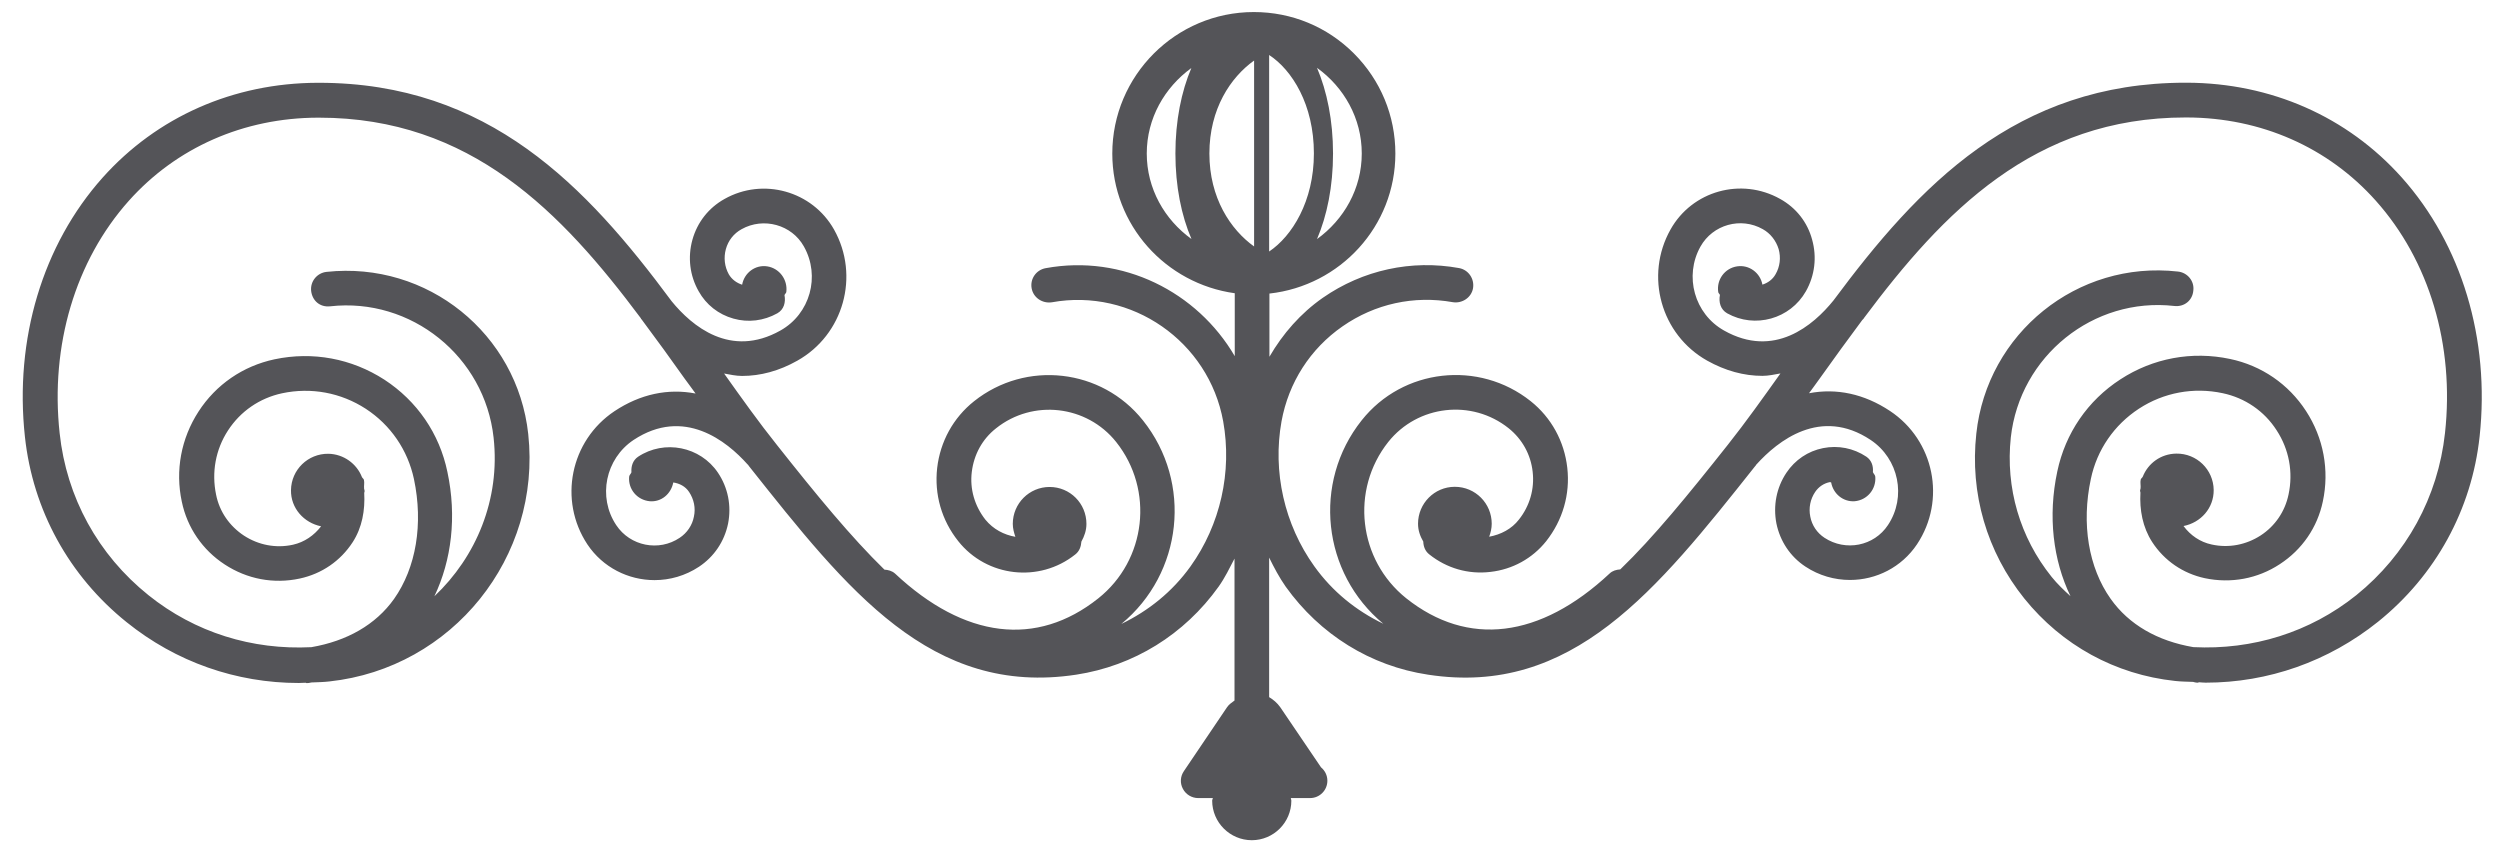 <?xml version="1.0" encoding="UTF-8"?>
<svg width="61px" height="21px" viewBox="0 0 61 21" version="1.1" xmlns="http://www.w3.org/2000/svg" xmlns:xlink="http://www.w3.org/1999/xlink">
    <title>spirals-of-vines-svgrepo-com</title>
    <g id="页面-1" stroke="none" stroke-width="1" fill="none" fill-rule="evenodd">
        <g id="形状库素材-植物" transform="translate(-402, -500)" fill="#545458" fill-rule="nonzero">
            <g id="spirals-of-vines-svgrepo-com" transform="translate(402.555, 500.294)">
                <path d="M58.048,4.037 C56.721,2.552 54.857,1.731 52.806,1.724 C52.794,1.724 52.784,1.724 52.774,1.724 C48.635,1.724 46.259,4.24 44.181,7.038 C43.689,7.646 42.737,8.463 41.51,7.77 C40.789,7.364 40.533,6.445 40.936,5.723 C41.236,5.187 41.92,4.993 42.458,5.298 C42.644,5.402 42.78,5.577 42.844,5.784 C42.902,5.993 42.877,6.212 42.768,6.399 C42.696,6.528 42.577,6.61 42.448,6.651 C42.394,6.362 42.124,6.161 41.832,6.205 C41.53,6.249 41.324,6.53 41.37,6.832 C41.373,6.862 41.405,6.877 41.411,6.904 C41.377,7.078 41.426,7.259 41.588,7.351 C42.266,7.729 43.126,7.489 43.509,6.813 C43.727,6.428 43.78,5.98 43.661,5.554 C43.547,5.128 43.27,4.775 42.879,4.559 C41.931,4.028 40.733,4.362 40.205,5.307 C39.571,6.435 39.97,7.87 41.099,8.505 C41.544,8.754 41.997,8.877 42.449,8.877 C42.598,8.877 42.743,8.843 42.888,8.818 C42.464,9.412 42.042,10.007 41.603,10.56 C40.63,11.788 39.793,12.814 38.98,13.599 C38.882,13.607 38.792,13.63 38.719,13.7 C37.024,15.284 35.259,15.499 33.757,14.304 C32.588,13.37 32.389,11.66 33.32,10.488 C34.038,9.589 35.355,9.437 36.256,10.155 C36.585,10.419 36.796,10.795 36.842,11.218 C36.89,11.637 36.771,12.051 36.507,12.383 C36.331,12.612 36.066,12.75 35.781,12.802 C35.817,12.703 35.843,12.598 35.843,12.485 C35.843,11.99 35.444,11.584 34.942,11.584 C34.445,11.584 34.045,11.99 34.045,12.485 C34.045,12.647 34.096,12.789 34.173,12.921 C34.177,13.04 34.218,13.155 34.322,13.235 C34.744,13.571 35.271,13.726 35.814,13.66 C36.351,13.599 36.834,13.334 37.172,12.911 C37.574,12.401 37.76,11.767 37.687,11.122 C37.615,10.476 37.298,9.896 36.793,9.494 C35.528,8.488 33.675,8.694 32.67,9.962 C31.462,11.481 31.705,13.693 33.198,14.926 C32.536,14.607 31.959,14.144 31.514,13.523 C30.784,12.505 30.493,11.217 30.714,9.987 C30.887,9.041 31.412,8.218 32.204,7.668 C32.993,7.12 33.945,6.909 34.898,7.08 C35.122,7.114 35.347,6.968 35.387,6.739 C35.425,6.509 35.276,6.289 35.046,6.247 C33.883,6.036 32.699,6.294 31.722,6.972 C31.178,7.352 30.745,7.849 30.419,8.411 L30.419,6.869 C32.145,6.678 33.492,5.228 33.492,3.453 C33.492,2.53 33.132,1.663 32.481,1.011 C31.829,0.358 30.962,0 30.038,0 C28.134,0 26.585,1.55 26.585,3.453 C26.585,5.198 27.888,6.627 29.573,6.861 L29.573,8.396 C28.656,6.827 26.839,5.905 24.961,6.249 C24.729,6.29 24.575,6.509 24.617,6.741 C24.658,6.969 24.878,7.116 25.109,7.082 C27.056,6.73 28.938,8.034 29.291,9.988 C29.512,11.221 29.222,12.508 28.493,13.527 C28.047,14.148 27.467,14.611 26.806,14.93 C28.304,13.697 28.546,11.483 27.333,9.964 C26.325,8.698 24.479,8.488 23.212,9.496 C22.704,9.9 22.387,10.48 22.312,11.124 C22.239,11.768 22.42,12.401 22.827,12.911 C23.522,13.787 24.804,13.933 25.68,13.236 C25.783,13.157 25.822,13.043 25.831,12.921 C25.904,12.789 25.954,12.647 25.954,12.489 C25.954,11.99 25.554,11.588 25.055,11.588 C24.56,11.588 24.157,11.99 24.157,12.489 C24.157,12.598 24.186,12.703 24.22,12.804 C23.944,12.756 23.681,12.621 23.488,12.385 C23.228,12.053 23.104,11.64 23.157,11.218 C23.209,10.798 23.412,10.421 23.747,10.158 C24.648,9.438 25.964,9.593 26.679,10.49 C27.61,11.66 27.418,13.373 26.241,14.308 C24.739,15.501 22.98,15.29 21.283,13.7 C21.209,13.634 21.115,13.611 21.025,13.605 C20.214,12.814 19.372,11.789 18.401,10.562 C17.959,10.01 17.536,9.414 17.113,8.82 C17.258,8.846 17.403,8.879 17.552,8.879 C18.001,8.879 18.456,8.757 18.899,8.507 C20.028,7.874 20.43,6.438 19.796,5.308 C19.266,4.366 18.064,4.03 17.123,4.561 C16.735,4.777 16.459,5.13 16.34,5.556 C16.222,5.982 16.274,6.43 16.493,6.814 C16.675,7.141 16.976,7.378 17.341,7.48 C17.701,7.582 18.082,7.535 18.411,7.351 C18.575,7.259 18.619,7.08 18.587,6.908 C18.595,6.877 18.624,6.864 18.631,6.832 C18.669,6.53 18.463,6.251 18.164,6.205 C17.872,6.161 17.605,6.364 17.553,6.653 C17.417,6.609 17.302,6.524 17.229,6.401 C17.124,6.212 17.099,5.994 17.156,5.785 C17.213,5.577 17.348,5.403 17.54,5.298 C18.074,4.999 18.766,5.188 19.061,5.722 C19.467,6.445 19.212,7.365 18.487,7.771 C17.269,8.455 16.327,7.661 15.833,7.056 C13.754,4.25 11.369,1.726 7.223,1.726 C7.213,1.726 7.203,1.726 7.191,1.726 C5.139,1.733 3.278,2.555 1.95,4.039 C0.486,5.678 -0.206,7.982 0.053,10.363 C0.246,12.152 1.128,13.757 2.533,14.886 C3.741,15.86 5.212,16.371 6.736,16.371 C6.789,16.371 6.841,16.365 6.9,16.365 C6.908,16.365 6.916,16.374 6.926,16.374 C6.945,16.374 6.961,16.374 6.979,16.371 C7.005,16.368 7.02,16.361 7.044,16.358 C7.189,16.351 7.336,16.351 7.484,16.333 C10.484,16.008 12.659,13.299 12.334,10.297 C12.069,7.85 9.874,6.074 7.411,6.34 C7.179,6.366 7.012,6.574 7.037,6.805 C7.064,7.037 7.245,7.208 7.502,7.18 C9.476,6.959 11.273,8.403 11.489,10.386 C11.655,11.891 11.063,13.294 10.044,14.255 C10.463,13.375 10.595,12.31 10.361,11.218 C10.168,10.286 9.62,9.489 8.824,8.97 C8.024,8.453 7.074,8.276 6.143,8.473 C5.374,8.637 4.715,9.089 4.289,9.748 C3.863,10.406 3.718,11.188 3.881,11.947 C4.013,12.581 4.387,13.126 4.928,13.479 C5.472,13.835 6.119,13.961 6.761,13.822 C7.294,13.707 7.75,13.396 8.048,12.939 C8.283,12.578 8.355,12.155 8.332,11.733 C8.332,11.719 8.342,11.706 8.342,11.689 C8.342,11.666 8.332,11.653 8.329,11.63 C8.321,11.557 8.342,11.488 8.325,11.416 C8.318,11.386 8.29,11.376 8.276,11.346 C8.148,11.019 7.828,10.785 7.458,10.778 C6.959,10.772 6.552,11.168 6.545,11.666 C6.538,12.107 6.861,12.463 7.28,12.548 C7.106,12.772 6.874,12.934 6.594,12.997 C6.179,13.089 5.753,13.006 5.399,12.776 C5.045,12.543 4.8,12.19 4.718,11.778 C4.605,11.234 4.703,10.679 5.007,10.211 C5.311,9.742 5.779,9.42 6.327,9.302 C7.037,9.151 7.762,9.286 8.371,9.681 C8.977,10.077 9.393,10.686 9.545,11.393 C9.777,12.491 9.598,13.557 9.06,14.32 C8.611,14.951 7.908,15.348 7.042,15.497 C5.6,15.57 4.205,15.141 3.068,14.229 C1.837,13.242 1.067,11.841 0.9,10.274 C0.668,8.133 1.284,6.068 2.587,4.607 C3.751,3.304 5.392,2.582 7.199,2.577 C7.209,2.577 7.219,2.577 7.229,2.577 C10.927,2.577 13.145,4.878 15.082,7.472 C15.086,7.476 15.082,7.481 15.086,7.486 C15.099,7.501 15.116,7.512 15.121,7.528 C15.471,7.996 15.814,8.47 16.15,8.944 C16.24,9.07 16.33,9.184 16.417,9.308 C15.748,9.179 15.068,9.32 14.438,9.739 C13.36,10.458 13.065,11.913 13.778,12.99 C14.155,13.554 14.779,13.861 15.415,13.861 C15.789,13.861 16.165,13.756 16.5,13.535 C16.87,13.289 17.12,12.917 17.21,12.482 C17.295,12.049 17.21,11.607 16.963,11.24 C16.532,10.6 15.655,10.425 15.013,10.851 C14.883,10.94 14.842,11.085 14.852,11.23 C14.839,11.27 14.799,11.296 14.796,11.339 C14.769,11.643 14.992,11.907 15.298,11.936 C15.582,11.961 15.82,11.756 15.873,11.478 C16.025,11.501 16.17,11.573 16.26,11.712 C16.376,11.887 16.423,12.102 16.376,12.313 C16.336,12.524 16.209,12.709 16.03,12.828 C15.522,13.171 14.821,13.032 14.481,12.519 C14.024,11.834 14.217,10.9 14.904,10.441 C16.133,9.63 17.178,10.467 17.688,11.04 C17.69,11.04 17.693,11.04 17.693,11.042 C17.707,11.058 17.72,11.078 17.729,11.091 C20.121,14.105 22.166,16.707 25.705,16.168 C27.105,15.954 28.342,15.191 29.18,14.019 C29.332,13.805 29.447,13.567 29.567,13.336 L29.567,16.799 C29.503,16.848 29.434,16.889 29.385,16.962 L28.335,18.517 C28.243,18.647 28.233,18.816 28.308,18.954 C28.38,19.091 28.524,19.179 28.681,19.179 L29.038,19.179 C29.038,19.198 29.022,19.217 29.022,19.241 C29.022,19.773 29.457,20.207 29.989,20.207 C30.522,20.207 30.954,19.773 30.954,19.241 C30.954,19.217 30.941,19.198 30.941,19.179 L31.387,19.179 C31.399,19.179 31.405,19.179 31.41,19.179 C31.646,19.179 31.833,18.987 31.833,18.756 C31.833,18.624 31.772,18.507 31.678,18.429 L30.684,16.963 C30.608,16.855 30.512,16.776 30.412,16.716 L30.412,13.311 C30.531,13.553 30.659,13.796 30.816,14.02 C31.654,15.191 32.888,15.957 34.289,16.168 C37.806,16.709 39.871,14.105 42.262,11.091 C42.279,11.074 42.292,11.056 42.299,11.041 C42.299,11.041 42.302,11.041 42.302,11.039 C42.819,10.467 43.864,9.627 45.088,10.44 C45.777,10.899 45.968,11.833 45.511,12.518 C45.171,13.032 44.478,13.167 43.961,12.827 C43.781,12.708 43.657,12.527 43.616,12.312 C43.573,12.101 43.616,11.887 43.734,11.711 C43.818,11.586 43.943,11.5 44.09,11.47 C44.105,11.467 44.111,11.477 44.125,11.477 C44.174,11.751 44.415,11.956 44.699,11.936 C45.004,11.909 45.227,11.642 45.202,11.338 C45.199,11.295 45.159,11.265 45.144,11.226 C45.156,11.081 45.115,10.939 44.984,10.849 C44.669,10.64 44.296,10.567 43.928,10.64 C43.557,10.714 43.243,10.929 43.035,11.239 C42.789,11.606 42.707,12.046 42.789,12.477 C42.878,12.91 43.126,13.286 43.496,13.53 C43.829,13.751 44.209,13.857 44.585,13.857 C45.221,13.857 45.844,13.55 46.221,12.985 C46.937,11.907 46.642,10.45 45.56,9.733 C44.928,9.314 44.253,9.173 43.585,9.301 C43.674,9.177 43.761,9.064 43.849,8.938 C44.189,8.46 44.535,7.985 44.885,7.514 C44.895,7.501 44.905,7.493 44.918,7.481 C44.92,7.478 44.918,7.475 44.922,7.471 C46.86,4.875 49.076,2.572 52.775,2.572 C52.785,2.572 52.795,2.572 52.802,2.572 C54.614,2.577 56.252,3.3 57.415,4.604 C58.721,6.065 59.338,8.13 59.103,10.271 C58.933,11.835 58.162,13.241 56.939,14.228 C55.803,15.139 54.403,15.568 52.962,15.496 C52.091,15.347 51.391,14.949 50.944,14.316 C50.406,13.556 50.227,12.49 50.462,11.391 C50.61,10.683 51.03,10.074 51.635,9.678 C52.241,9.283 52.967,9.148 53.679,9.3 C54.223,9.415 54.694,9.736 54.994,10.204 C55.3,10.672 55.402,11.229 55.285,11.774 C55.199,12.185 54.958,12.541 54.605,12.771 C54.248,13.002 53.822,13.083 53.41,12.992 C53.129,12.933 52.891,12.768 52.723,12.541 C53.142,12.459 53.463,12.106 53.459,11.662 C53.453,11.163 53.045,10.767 52.547,10.774 C52.168,10.779 51.857,11.012 51.728,11.338 C51.713,11.368 51.685,11.378 51.678,11.411 C51.662,11.48 51.683,11.55 51.675,11.622 C51.672,11.645 51.662,11.659 51.662,11.682 C51.662,11.698 51.672,11.711 51.672,11.725 C51.648,12.147 51.724,12.57 51.959,12.933 C52.256,13.389 52.711,13.699 53.243,13.814 C53.88,13.948 54.532,13.828 55.073,13.471 C55.617,13.117 55.99,12.573 56.122,11.942 C56.286,11.177 56.139,10.391 55.712,9.735 C55.286,9.079 54.629,8.627 53.86,8.465 C52.929,8.267 51.978,8.444 51.183,8.962 C50.384,9.48 49.839,10.277 49.643,11.209 C49.41,12.302 49.539,13.373 49.965,14.253 C49.801,14.104 49.645,13.956 49.504,13.781 C48.73,12.817 48.377,11.609 48.509,10.377 C48.729,8.394 50.523,6.947 52.5,7.172 C52.748,7.199 52.943,7.03 52.962,6.796 C52.992,6.565 52.82,6.357 52.588,6.332 C50.13,6.054 47.929,7.839 47.667,10.287 C47.507,11.741 47.923,13.17 48.838,14.309 C49.755,15.448 51.057,16.165 52.515,16.321 C52.66,16.338 52.81,16.338 52.956,16.344 C52.98,16.349 52.994,16.356 53.02,16.359 C53.038,16.363 53.056,16.363 53.073,16.363 C53.083,16.363 53.091,16.356 53.099,16.353 C53.152,16.356 53.205,16.363 53.263,16.363 C54.789,16.363 56.26,15.846 57.469,14.877 C58.873,13.748 59.756,12.141 59.948,10.353 C60.204,7.98 59.512,5.675 58.048,4.037 Z M30.412,5.843 L30.412,1.048 C30.971,1.413 31.504,2.258 31.504,3.449 C31.504,4.621 30.969,5.469 30.412,5.843 Z M30.045,1.183 L30.045,5.72 C29.472,5.309 28.954,4.538 28.954,3.451 C28.954,2.364 29.471,1.593 30.045,1.183 Z M32.672,3.451 C32.672,4.309 32.238,5.064 31.58,5.54 C31.825,4.967 31.971,4.254 31.971,3.451 C31.971,2.648 31.824,1.935 31.58,1.361 C32.238,1.835 32.672,2.593 32.672,3.451 Z M27.426,3.451 C27.426,2.594 27.86,1.841 28.514,1.366 C28.271,1.938 28.125,2.651 28.125,3.451 C28.125,4.253 28.271,4.966 28.517,5.538 C27.859,5.064 27.426,4.309 27.426,3.451 Z" id="形状"></path>
            </g>
        </g>
    </g>
</svg>

